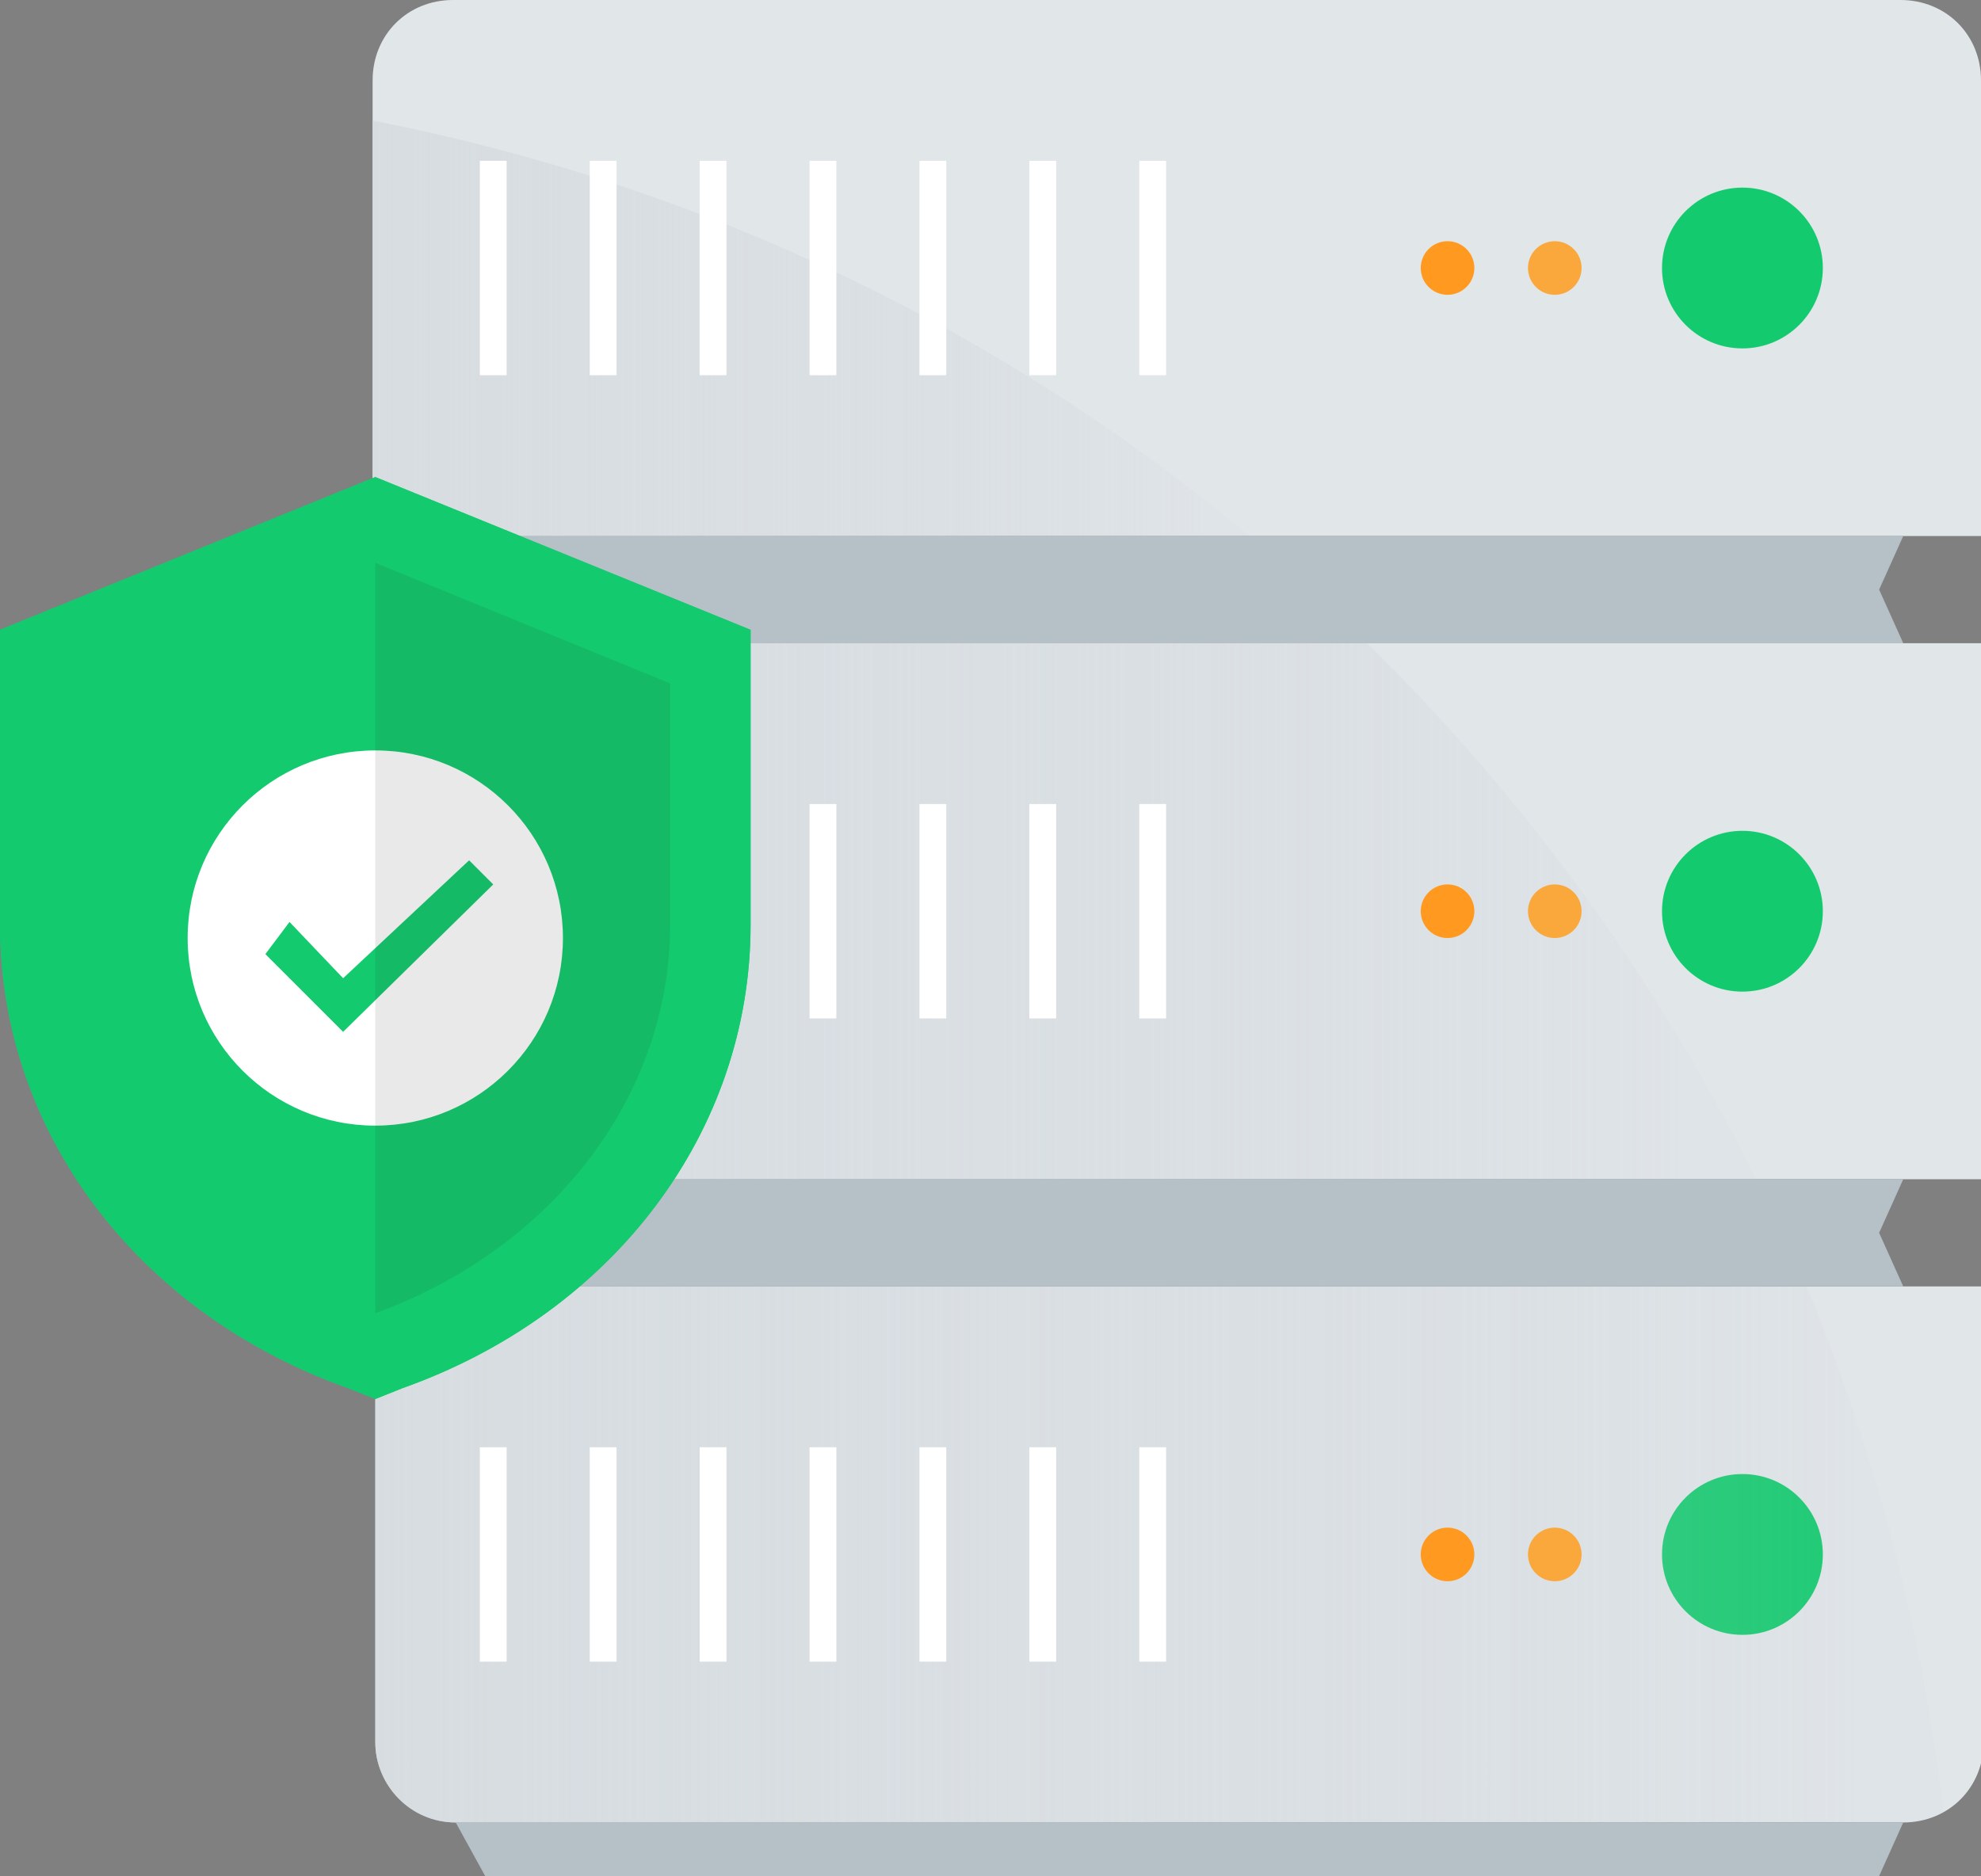 <?xml version="1.0" encoding="utf-8"?>
<!-- Generator: Adobe Illustrator 21.0.2, SVG Export Plug-In . SVG Version: 6.00 Build 0)  -->
<svg version="1.1" id="Слой_1" xmlns="http://www.w3.org/2000/svg" xmlns:xlink="http://www.w3.org/1999/xlink" x="0px" y="0px"
	 width="73.9px" height="70px" viewBox="0 0 73.9 70" style="enable-background:new 0 0 73.9 70;" xml:space="preserve">
<rect x="0" y="0" width="73.9" height="70" fill="#808080" stroke="none"/>
<style type="text/css">
	.st0{fill:#E1E6E9;}
	.st1{fill:#B5C0C7;}
	.st2{fill:#13CB6E;}
	.st3{fill:#FAA83B;}
	.st4{fill:#FF991F;}
	.st5{opacity:0.7;fill:url(#SVGID_1_);enable-background:new    ;}
	.st6{opacity:0.7;fill:url(#SVGID_2_);enable-background:new    ;}
	.st7{fill:#FFFFFF;}
	.st8{opacity:0.7;fill:url(#SVGID_3_);enable-background:new    ;}
	.st9{opacity:0.15;fill:#231F20;enable-background:new    ;}
	.st10{opacity:0.1;fill:#231F20;enable-background:new    ;}
</style>
<path class="st0" d="M70.9,0h-54c-1.7,0-3,1.3-3,3v9v5v3h3h54h3v-3v-5V3C73.9,1.3,72.6,0,70.9,0z"/>
<path class="st0" d="M17,68h54c1.7,0,3-1.3,3-3v-9v-5v-3h-3H17h-3v3v5v9C14,66.6,15.3,68,17,68z"/>
<polygon class="st1" points="71,20 17.9,20 19,22 17.9,24 71,24 70.1,22 "/>
<circle class="st2" cx="65" cy="10" r="3"/>
<circle class="st3" cx="58" cy="10" r="1"/>
<circle class="st4" cx="54" cy="10" r="1"/>
<rect x="13.9" y="24" class="st0" width="60" height="20"/>
<circle class="st2" cx="65" cy="34" r="3"/>
<g>
	<polygon class="st1" points="71,44 17.9,44 19,46 17.9,48 71,48 70.1,46 	"/>
	<polygon class="st1" points="18.1,70 70.1,70 71,68 17,68 	"/>
</g>
<circle class="st2" cx="65" cy="58" r="3"/>
<linearGradient id="SVGID_1_" gradientUnits="userSpaceOnUse" x1="13.9" y1="34" x2="65.51" y2="34">
	<stop  offset="0" style="stop-color:#D3D9DD"/>
	<stop  offset="0.447" style="stop-color:#CFD5DA;stop-opacity:0.578"/>
	<stop  offset="0.889" style="stop-color:#C3C9D2;stop-opacity:0.16"/>
	<stop  offset="0.953" style="stop-color:#C1C7D0;stop-opacity:0.1"/>
</linearGradient>
<path class="st5" d="M13.9,44h51.6c-3.7-7.5-8.6-14.2-14.5-20H13.9V44z"/>
<linearGradient id="SVGID_2_" gradientUnits="userSpaceOnUse" x1="13.9" y1="12.236" x2="46.6" y2="12.236">
	<stop  offset="0" style="stop-color:#D3D9DD"/>
	<stop  offset="0.447" style="stop-color:#CFD5DA;stop-opacity:0.578"/>
	<stop  offset="0.889" style="stop-color:#C3C9D2;stop-opacity:0.16"/>
	<stop  offset="0.953" style="stop-color:#C1C7D0;stop-opacity:0.1"/>
</linearGradient>
<path class="st6" d="M13.9,4.5V12v5v3h3h29.7C37.4,12.3,26.2,6.9,13.9,4.5z"/>
<g>
	<rect x="17.9" y="6" class="st7" width="1" height="8"/>
	<rect x="22" y="6" class="st7" width="1" height="8"/>
	<rect x="26.1" y="6" class="st7" width="1" height="8"/>
	<rect x="30.2" y="6" class="st7" width="1" height="8"/>
	<rect x="34.3" y="6" class="st7" width="1" height="8"/>
	<rect x="38.4" y="6" class="st7" width="1" height="8"/>
	<rect x="42.5" y="6" class="st7" width="1" height="8"/>
</g>
<g>
	<rect x="17.9" y="30" class="st7" width="1" height="8"/>
	<rect x="22" y="30" class="st7" width="1" height="8"/>
	<rect x="26.1" y="30" class="st7" width="1" height="8"/>
	<rect x="30.2" y="30" class="st7" width="1" height="8"/>
	<rect x="34.3" y="30" class="st7" width="1" height="8"/>
	<rect x="38.4" y="30" class="st7" width="1" height="8"/>
	<rect x="42.5" y="30" class="st7" width="1" height="8"/>
</g>
<linearGradient id="SVGID_3_" gradientUnits="userSpaceOnUse" x1="14" y1="58" x2="72.475" y2="58">
	<stop  offset="0" style="stop-color:#D3D9DD"/>
	<stop  offset="0.447" style="stop-color:#CFD5DA;stop-opacity:0.578"/>
	<stop  offset="0.889" style="stop-color:#C3C9D2;stop-opacity:0.16"/>
	<stop  offset="0.953" style="stop-color:#C1C7D0;stop-opacity:0.1"/>
</linearGradient>
<path class="st8" d="M72.5,67.6c-0.8-6.9-2.6-13.5-5.1-19.6H17h-3v3v5v9c0,1.6,1.3,3,3,3h54C71.5,68,72,67.9,72.5,67.6z"/>
<g>
	<rect x="17.9" y="54" class="st7" width="1" height="8"/>
	<rect x="22" y="54" class="st7" width="1" height="8"/>
	<rect x="26.1" y="54" class="st7" width="1" height="8"/>
	<rect x="30.2" y="54" class="st7" width="1" height="8"/>
	<rect x="34.3" y="54" class="st7" width="1" height="8"/>
	<rect x="38.4" y="54" class="st7" width="1" height="8"/>
	<rect x="42.5" y="54" class="st7" width="1" height="8"/>
</g>
<g>
	<path class="st2" d="M13,51.8C5.1,49,0,42.2,0,34.5v-11l14-5.7l14,5.7v11c0,7.7-5.1,14.5-13,17.3l-1,0.4L13,51.8z"/>
	<g>
		<circle class="st7" cx="14" cy="35" r="7"/>
		<polygon class="st2" points="12.8,38.5 9.9,35.6 10.8,34.4 12.8,36.5 17.5,32.1 18.4,33 		"/>
	</g>
	<path class="st9" d="M25,34.5v-9L14,21v28C20.6,46.6,25,40.9,25,34.5z"/>
</g>
<g>
	<path class="st2" d="M13,51.8C5.1,49,0,42.2,0,34.5v-11l14-5.7l14,5.7v11c0,7.7-5.1,14.5-13,17.3l-1,0.4L13,51.8z"/>
	<g>
		<circle class="st7" cx="14" cy="35" r="7"/>
		<polygon class="st2" points="12.8,38.5 9.9,35.6 10.8,34.4 12.8,36.5 17.5,32.1 18.4,33 		"/>
	</g>
	<path class="st10" d="M25,34.5v-9L14,21v28C20.6,46.6,25,40.9,25,34.5z"/>
</g>
<circle class="st3" cx="58" cy="34" r="1"/>
<circle class="st4" cx="54" cy="34" r="1"/>
<circle class="st3" cx="58" cy="58" r="1"/>
<circle class="st4" cx="54" cy="58" r="1"/>
</svg>
